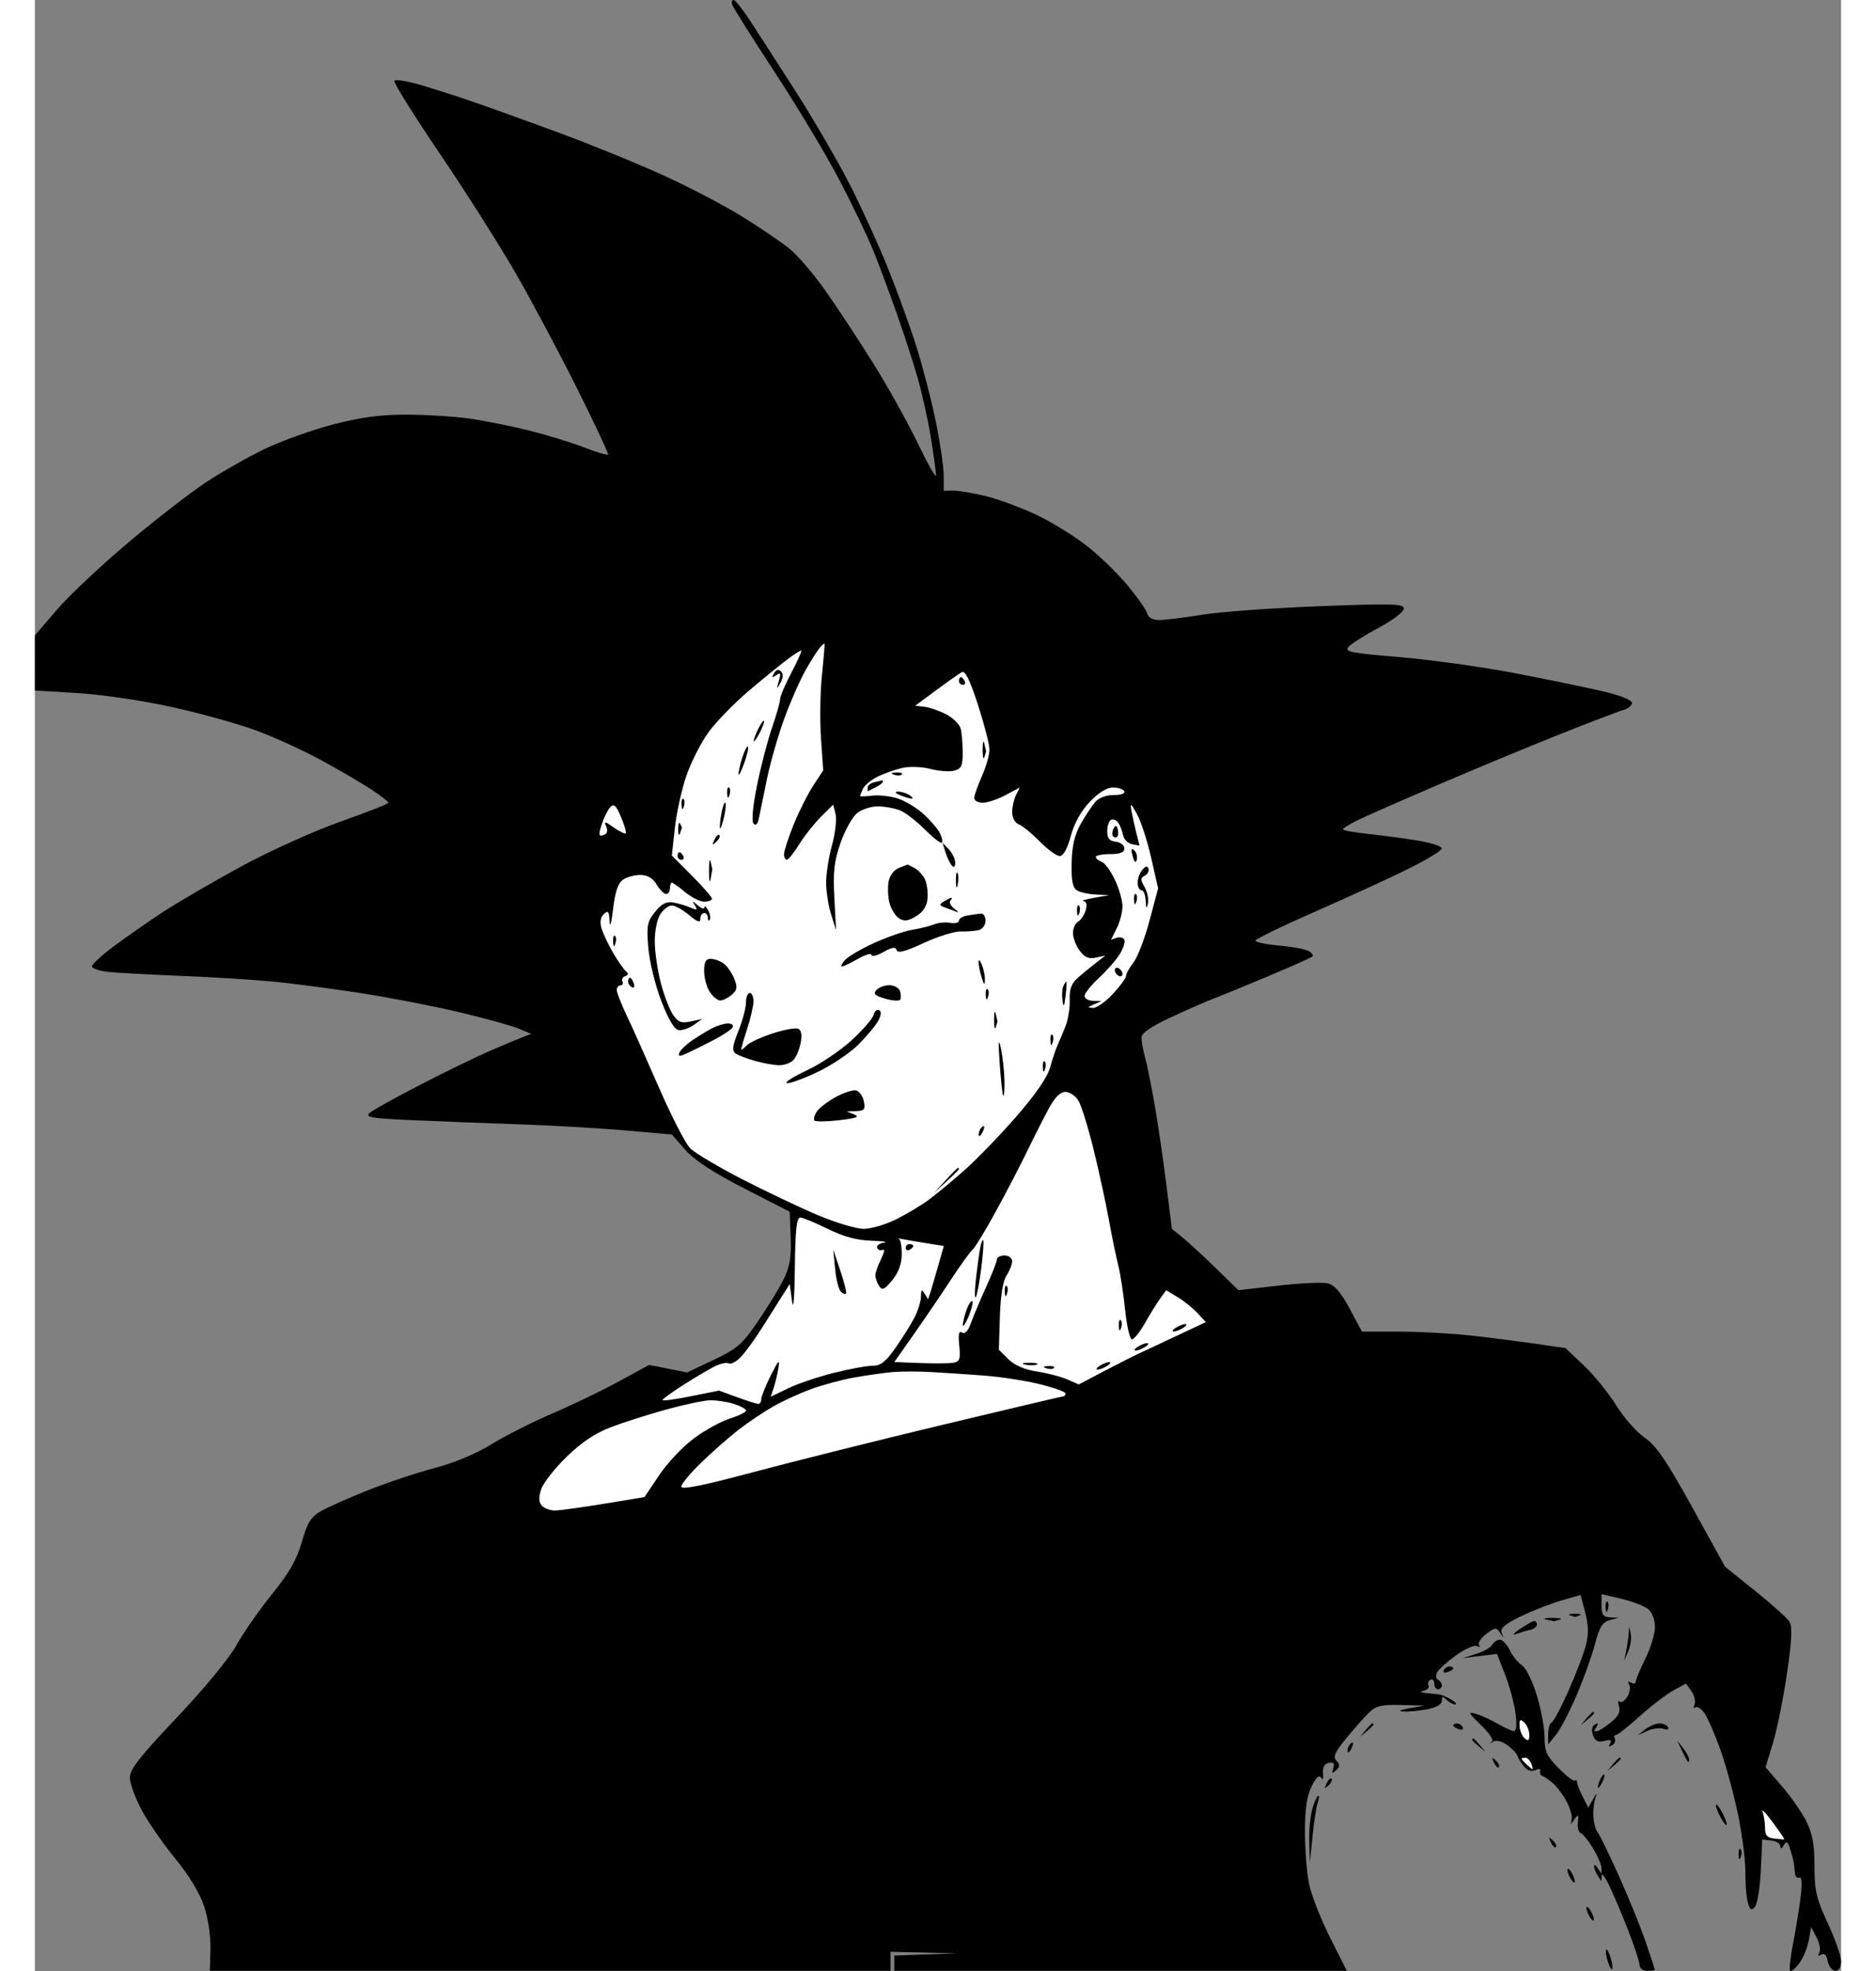 <svg id="svg" xmlns="http://www.w3.org/2000/svg" xmlns:xlink="http://www.w3.org/1999/xlink" version="1.1" width="500" height="525" preserveAspectRatio="xMidYMid meet" buffered-rendering="static" style="background: rgb(255, 255, 255);" viewBox="-0.01 7.02 475.01 518.03"><rect x="-0.01" y="7.02" width="475.01" height="518.03" fill="#808080" stroke="none"/><g><path d="M 183.75 7.018 C 183.338 7.008 183.166 7.562 183.37 8.25 C 183.573 8.938 188.609 16.925 194.56 26 C 200.512 35.075 208.204 47.9 211.654 54.5 C 215.105 61.1 219.099 69.425 220.531 73 C 221.963 76.575 224.649 83.775 226.501 89 C 228.354 94.225 230.851 101.875 232.051 106 C 233.251 110.125 234.854 117.325 235.613 122 C 236.372 126.675 236.988 131.175 236.982 132 C 236.976 132.825 234.805 129 232.158 123.5 C 229.511 118 224.246 108.55 220.46 102.5 C 216.673 96.45 211.042 87.9 207.946 83.5 C 204.85 79.1 200.558 74.087 198.408 72.36 C 196.259 70.632 190.675 66.843 186 63.938 C 181.325 61.033 171.875 56.103 165 52.982 C 158.125 49.861 145.75 44.826 137.5 41.793 C 129.25 38.76 119.125 35.117 115 33.697 C 110.875 32.277 104.696 30.302 101.269 29.307 C 97.842 28.313 94.805 27.837 94.519 28.25 C 94.234 28.663 99.572 37.212 106.383 47.25 C 113.194 57.288 122.261 71.575 126.531 79 C 130.802 86.425 138.054 100.037 142.648 109.25 C 147.242 118.463 150.887 126.218 150.75 126.485 C 150.613 126.751 147.8 125.92 144.5 124.638 C 141.2 123.356 134.675 121.355 130 120.191 C 125.325 119.027 118.35 117.617 114.5 117.057 C 110.65 116.498 103.225 116.023 98 116.002 C 90.919 115.974 85.954 116.625 78.5 118.558 C 73 119.984 64.9 122.878 60.5 124.99 C 56.1 127.101 49.125 131.054 45 133.774 C 40.875 136.493 31.675 143.619 24.555 149.609 C 17.436 155.599 8.998 163.537 5.805 167.25 L 0 174 L -0.005 181.25 L -0.01 188.5 L 11.245 189.178 C 17.517 189.556 28.477 191.177 36 192.839 C 43.425 194.479 53.325 197.226 58 198.943 C 62.675 200.66 70.325 204.135 75 206.665 C 79.675 209.195 85.64 212.668 88.256 214.383 C 90.871 216.097 93.003 217.725 92.994 218 C 92.984 218.275 87.257 220.525 80.268 223 C 73.201 225.502 61.554 230.768 54.03 234.863 C 46.588 238.912 37.35 244.299 33.5 246.834 C 29.65 249.369 23.913 253.369 20.75 255.722 C 17.587 258.075 15 260.45 15 261 C 15 261.55 16.913 262.206 19.25 262.458 C 21.587 262.711 30.25 263.184 38.5 263.511 C 46.75 263.838 57.775 264.53 63 265.048 C 68.225 265.566 78.575 266.934 86 268.086 C 93.425 269.239 105.013 271.492 111.75 273.091 C 118.487 274.691 125.463 276.621 127.25 277.38 L 130.5 278.76 L 128.5 279.519 C 127.4 279.937 123.575 281.534 120 283.067 C 116.425 284.601 108.1 288.637 101.5 292.037 C 94.9 295.436 88.825 298.815 88 299.544 C 86.74 300.659 88.498 300.959 99 301.422 C 105.875 301.725 118.7 302.224 127.5 302.531 C 136.3 302.837 148.9 303.563 155.5 304.143 L 167.5 305.198 L 171 309.193 C 173.399 311.931 178.275 315.125 186.5 319.344 L 198.5 325.5 L 198.75 332.25 C 198.943 337.458 198.52 339.971 196.898 343.25 C 195.741 345.587 192.704 350.564 190.148 354.309 C 186.041 360.325 184.685 361.504 178.5 364.431 L 171.5 367.744 L 166.5 366.753 L 161.5 365.763 L 153.5 370.124 C 149.1 372.522 141.225 376.316 136 378.555 C 130.775 380.794 123.575 384.435 120 386.645 C 116.013 389.111 110.214 391.526 105 392.893 C 100.325 394.119 92.45 396.744 87.5 398.726 C 82.55 400.708 77.037 403.155 75.25 404.165 C 72.587 405.669 71.677 407.128 70.21 412.25 C 68.877 416.906 66.874 420.412 62.356 426 C 59.02 430.125 54.786 436.2 52.946 439.5 C 51.018 442.958 44.373 451.008 37.264 458.5 C 27.519 468.768 24.934 472.078 24.963 474.25 C 24.983 475.762 26.382 479.587 28.071 482.75 C 29.76 485.913 33.732 491.65 36.896 495.5 C 40.471 499.849 43.345 504.583 44.484 508 C 45.546 511.184 46.251 515.922 46.159 519.25 L 46 525 L 135.5 525 L 225 525 L 225 522.5 L 225 520 L 233.75 520.204 L 242.5 520.407 L 234.25 520.704 L 226 521 L 226 523 L 226 525 L 285.5 525 L 345 525 L 340.598 516.25 C 338.178 511.438 335.703 505.137 335.098 502.25 C 334.494 499.363 334 493.175 334 488.5 C 334 482.404 334.495 479.011 335.75 476.503 C 336.932 474.14 337.744 473.41 338.253 474.253 C 338.702 474.996 338.904 474.539 338.753 473.12 C 338.584 471.528 339.08 470.617 340.25 470.37 C 341.533 470.099 341.851 470.467 341.441 471.75 C 340.993 473.151 341.143 473.259 342.191 472.292 C 343.22 471.342 343.24 470.807 342.285 469.792 C 341.319 468.765 341.832 467.572 344.785 463.975 C 346.828 461.486 349.512 458.448 350.75 457.225 C 352.634 455.362 354.017 455.023 359.25 455.142 L 365.5 455.284 L 361.5 456 C 358.871 456.471 358.357 456.761 360 456.847 C 361.375 456.919 364.196 456.645 366.268 456.239 C 368.651 455.772 370.024 454.948 370.002 454 C 369.973 452.789 370.211 452.744 371.233 453.767 C 371.93 454.463 372.95 455.012 373.5 454.986 C 374.05 454.96 373.6 454.402 372.5 453.746 C 371.4 453.089 370.05 452.484 369.5 452.401 C 368.95 452.318 367.375 452.142 366 452.009 C 364.325 451.848 364.078 451.641 365.25 451.384 C 366.212 451.173 366.775 450.55 366.5 450 C 366.225 449.45 366.45 448.775 367 448.5 C 367.55 448.225 368 448.675 368 449.5 C 368 450.325 368.45 451 369 451 C 369.55 451 370 450.55 370 450 C 370 449.45 369.55 448.775 369 448.5 C 368.45 448.225 368.337 447.357 368.75 446.572 C 369.163 445.787 371.413 443.762 373.75 442.072 C 376.087 440.382 378.562 439.297 379.25 439.66 C 379.938 440.024 380.177 439.911 379.782 439.41 C 379.387 438.91 380.22 437.6 381.634 436.5 C 383.868 434.761 384.333 434.696 385.196 436 L 386.189 437.5 L 385.687 436 C 385.336 434.951 386.884 433.69 390.843 431.803 C 393.954 430.319 398.75 428.453 401.5 427.657 L 406.5 426.208 L 407.706 430.854 C 408.583 434.229 408.627 436.594 407.868 439.5 C 407.294 441.7 405.221 447.1 403.261 451.5 C 401.302 455.9 399.316 459.613 398.849 459.75 C 398.382 459.887 397.986 461.238 397.969 462.75 L 397.939 465.5 L 399.997 463 C 401.128 461.625 403.591 456.9 405.469 452.5 C 407.347 448.1 409.526 442.025 410.31 439 C 411.434 434.666 412.241 433.362 414.118 432.85 L 416.5 432.199 L 414.25 432.1 C 412.439 432.019 412 431.415 412 429 L 412 426 L 417.306 427.25 C 420.225 427.938 423.395 429.175 424.351 430 C 425.362 430.873 426.07 432.859 426.045 434.75 C 426.02 436.538 424.875 440.25 423.5 443 C 422.125 445.75 421 448.45 421 449 C 421 449.55 420.442 449.663 419.76 449.25 C 418.938 448.753 418.769 448.921 419.26 449.75 C 419.667 450.438 419.438 451.899 418.75 452.997 C 418.062 454.095 417.158 454.658 416.739 454.247 C 416.321 453.836 416.254 454.4 416.591 455.5 C 417.033 456.942 416.408 458.137 414.352 459.785 C 412.783 461.041 411.163 462.054 410.75 462.035 L 410 462 L 410.75 460.76 C 411.247 459.938 411.079 459.769 410.25 460.26 C 409.461 460.727 409.276 461.765 409.75 463.075 C 410.309 464.622 411.073 465.004 412.75 464.575 C 414.373 464.16 414.791 464.345 414.25 465.24 C 413.753 466.062 413.921 466.231 414.75 465.74 C 415.438 465.333 415.775 464.55 415.5 464 C 415.225 463.45 415.337 463.017 415.75 463.037 C 416.163 463.058 418.975 460.847 422 458.123 C 425.025 455.4 429.009 452.346 430.854 451.336 L 434.208 449.5 L 435.629 451.5 C 436.41 452.6 436.781 454.175 436.453 455 C 436.125 455.825 436.227 456.177 436.679 455.782 C 437.13 455.387 438.205 456.062 439.066 457.282 C 439.928 458.502 441.829 462.875 443.291 467 C 444.753 471.125 446.83 478.775 447.907 484 C 448.983 489.225 449.843 495.975 449.818 499 C 449.792 502.025 450.083 505.625 450.463 507 C 451.017 509.005 451.386 509.241 452.327 508.193 C 452.972 507.474 453.67 503.199 453.878 498.693 L 454.257 490.5 L 456.628 490.75 C 457.933 490.887 459.007 491.562 459.015 492.25 C 459.025 493.068 459.337 492.982 459.917 492 C 460.635 490.787 460.955 490.978 461.593 493 C 462.027 494.375 462.452 495.95 462.538 496.5 C 462.625 497.05 462.764 498.288 462.848 499.25 C 462.931 500.212 463.45 500.775 464 500.5 C 464.64 500.18 464.782 501.89 464.395 505.25 C 464.063 508.137 463.176 513.65 462.425 517.5 C 461.674 521.35 461.302 524.725 461.598 525 C 461.895 525.275 462.979 524.375 464.007 523 C 465.036 521.625 466.155 518.925 466.496 517 L 467.114 513.5 L 468.557 516.25 C 469.351 517.763 469.667 519.562 469.26 520.25 C 468.769 521.079 468.938 521.247 469.76 520.75 C 470.583 520.252 471.168 520.841 471.5 522.5 C 471.775 523.875 472.675 525 473.5 525 C 474.433 525 475 524.056 475 522.5 C 475 521.125 473.425 516.625 471.5 512.5 C 468.478 506.024 468 503.976 468 497.5 C 468 491.854 467.475 488.949 465.876 485.75 C 464.707 483.413 461.813 479.25 459.445 476.5 L 455.139 471.5 L 457.103 465 C 458.184 461.425 459.84 453.21 460.784 446.745 C 462.045 438.108 462.212 434.526 461.416 433.245 C 460.82 432.285 456.77 428.646 452.416 425.159 L 444.5 418.818 L 435.84 403.159 C 429.033 390.851 426.358 386.94 423.34 384.885 C 421.228 383.446 417.859 379.621 415.854 376.385 C 413.849 373.148 410.024 368.437 407.354 365.916 L 402.5 361.333 L 394.5 360.177 C 390.1 359.541 382.45 358.57 377.5 358.019 C 372.55 357.467 364.113 357.013 358.75 357.008 L 349 357 L 345.75 350.958 C 343.458 346.698 341.763 344.739 340 344.315 C 338.625 343.985 332.775 344.254 327 344.913 L 316.5 346.112 L 310.5 340.274 C 307.2 337.063 303.262 333.438 301.75 332.218 L 299 330 L 297.531 318.25 C 296.723 311.788 295.356 302.45 294.495 297.5 C 293.634 292.55 292.497 286.925 291.97 285 C 291.443 283.075 291.009 280.712 291.006 279.75 C 291.002 278.542 293.402 276.881 298.75 274.389 C 303.012 272.402 308.075 270.185 310 269.462 C 311.925 268.738 318.45 266.065 324.5 263.521 C 330.55 260.977 335.725 258.669 336 258.392 C 336.275 258.115 335.825 257.484 335 256.99 C 334.175 256.496 330.688 255.846 327.25 255.546 C 323.812 255.246 320.994 254.662 320.986 254.25 C 320.978 253.838 328.066 250.39 336.736 246.589 C 345.406 242.788 356.438 237.726 361.25 235.339 C 366.062 232.953 370 230.55 370 230 C 370 229.45 367.188 228.533 363.75 227.963 C 360.312 227.392 354.459 226.605 350.741 226.213 C 347.024 225.821 343.977 225.275 343.97 225 C 343.963 224.725 345.655 223.666 347.729 222.646 C 349.803 221.626 359.375 217.414 369 213.285 C 378.625 209.156 393.025 203.183 401 200.01 C 408.975 196.837 416.512 193.962 417.75 193.621 C 418.988 193.279 420 192.438 420 191.75 C 420.001 191.013 416.821 189.758 412.25 188.692 C 407.988 187.697 397.525 185.546 389 183.912 C 380.475 182.278 366.892 180.392 358.815 179.721 C 345.87 178.645 344.291 178.322 345.487 177 C 346.232 176.175 349.799 173.925 353.413 172 C 357.027 170.075 359.989 167.825 359.996 167 C 360.007 165.686 357.249 165.606 337.754 166.351 C 325.514 166.819 311.675 167.824 307 168.584 C 302.325 169.343 297.262 169.973 295.75 169.983 C 293.973 169.994 292.828 169.381 292.513 168.25 C 292.245 167.287 289.883 163.923 287.263 160.774 C 284.643 157.625 279.8 152.95 276.5 150.385 C 273.2 147.821 267.35 144.224 263.5 142.393 C 259.65 140.561 253.8 138.372 250.5 137.527 C 247.2 136.681 243.262 135.992 241.75 135.995 L 239 136 L 239 132 C 239 129.8 238.056 123.388 236.902 117.75 C 235.748 112.112 233.443 103.225 231.781 98 C 230.119 92.775 226.767 83.55 224.333 77.5 C 221.898 71.45 217.379 61.55 214.29 55.5 C 211.201 49.45 204.788 38.425 200.037 31 C 195.287 23.575 189.848 15.146 187.95 12.268 C 186.053 9.39 184.162 7.028 183.75 7.018 Z " class="odd" fill="#000000"></path><path d="M 207.65 176.227 C 207.733 176.377 207.426 180.1 206.968 184.5 C 206.511 188.9 206.399 196.325 206.72 201 L 207.303 209.5 L 204.684 213.5 C 203.243 215.7 200.925 220.312 199.532 223.75 C 198.139 227.188 197 230.675 197 231.5 C 197 232.325 197.338 232.988 197.75 232.973 C 198.162 232.958 199.625 231.133 201 228.916 C 202.375 226.699 204.947 223.449 206.715 221.693 L 209.93 218.5 L 210.559 221 C 210.905 222.375 210.471 226.088 209.594 229.25 C 208.717 232.412 208.035 236.912 208.077 239.25 C 208.119 241.588 208.725 245.3 209.423 247.5 L 210.691 251.5 L 210.234 243 C 209.863 236.101 210.173 233.37 211.881 228.5 C 213.039 225.2 215.002 221.693 216.243 220.708 C 217.484 219.722 219.963 218.934 221.75 218.958 C 223.537 218.981 226.125 219.45 227.5 220 C 228.875 220.55 231.8 222.8 234 225 C 236.2 227.2 238.225 228.775 238.5 228.5 C 238.775 228.225 238.55 227.1 238 226 C 237.45 224.9 235.537 222.663 233.75 221.028 C 231.963 219.394 228.925 217.54 227 216.91 C 225.075 216.279 222.04 215.929 220.256 216.132 C 218.471 216.334 217.009 216.387 217.006 216.25 C 217.003 216.113 217.338 215.261 217.75 214.359 C 218.162 213.456 219.85 212.035 221.5 211.2 C 223.15 210.366 226.075 209.322 228 208.88 C 230.027 208.415 233.183 208.514 235.5 209.115 C 237.7 209.685 240.512 209.892 241.75 209.576 C 243.643 209.091 243.998 208.326 243.986 204.75 C 243.979 202.412 243.739 199.6 243.453 198.5 C 243.167 197.4 241.486 195.734 239.717 194.797 C 237.948 193.861 235.375 192.961 234 192.797 L 231.5 192.5 L 237 188.435 C 240.025 186.199 243.062 184.062 243.75 183.685 C 244.632 183.201 245.882 185.72 248 192.25 C 249.649 197.338 251.012 202.625 251.028 204 C 251.044 205.375 250.154 208.525 249.051 211 C 247.947 213.475 247.034 216.062 247.022 216.75 C 247.01 217.438 248.012 218.002 249.25 218.003 C 250.488 218.005 253.188 217.105 255.25 216.003 L 259 214 L 258 216 C 257.45 217.1 257 219.125 257 220.5 C 257 221.955 257.731 223.284 258.75 223.679 C 259.712 224.053 262.188 226.078 264.25 228.179 C 266.312 230.281 268.675 232 269.5 232 C 270.463 232 271.508 230.12 272.418 226.75 C 273.328 223.383 275.121 220.155 277.418 217.75 C 279.69 215.372 281.915 214 283.5 214 C 284.875 214 286.225 214.45 286.5 215 C 286.783 215.567 285.593 215.986 283.75 215.967 C 281.855 215.948 279.842 216.678 278.922 217.717 C 278.054 218.698 276.318 221.3 275.064 223.5 C 273.429 226.37 272.744 229.275 272.642 233.782 C 272.538 238.393 272.899 240.317 274 241.017 C 274.825 241.541 277.075 242.04 279 242.127 L 282.5 242.284 L 278.5 243 C 276.3 243.394 275.062 243.78 275.75 243.858 C 276.561 243.95 276.769 244.789 276.341 246.25 C 275.978 247.488 275.078 248.838 274.341 249.25 C 273.603 249.662 272.997 251.012 272.992 252.25 C 272.988 253.488 273.776 255.567 274.742 256.871 C 276.045 258.629 277.147 259.105 279 258.711 L 281.5 258.18 L 279 260.11 C 277.625 261.172 275.488 262.931 274.25 264.02 C 272.601 265.471 272.036 267.002 272.136 269.75 C 272.211 271.812 271.752 274.85 271.116 276.5 C 270.479 278.15 269.539 280.4 269.026 281.5 C 268.512 282.6 267.602 285.3 267.002 287.5 C 266.288 290.121 263.209 294.602 258.069 300.5 C 253.755 305.45 247.587 311.823 244.363 314.662 C 241.138 317.502 236.925 320.986 235 322.405 C 233.075 323.824 229.25 326.109 226.5 327.483 C 223.75 328.856 219.925 329.988 218 329.996 C 216.075 330.005 210.675 328.402 206 326.435 C 201.325 324.468 192.325 320.2 186 316.951 C 179.675 313.702 173.5 310.021 172.277 308.772 C 171.055 307.522 167.407 300.425 164.171 293 C 160.934 285.575 157.106 277.025 155.664 274 C 154.221 270.975 153.032 267.938 153.021 267.25 C 153.009 266.562 153.45 266 154 266 C 154.55 266 154.775 265.55 154.5 265 C 154.225 264.45 154.562 263.809 155.25 263.576 C 156.095 263.29 156.161 262.884 155.455 262.326 C 154.881 261.872 153.36 259.7 152.076 257.5 C 150.792 255.3 149.41 252.375 149.005 251 C 148.519 249.35 148.733 248.075 149.634 247.25 C 150.763 246.217 151.024 246.563 151.137 249.25 C 151.212 251.037 151.617 249.575 152.036 246 C 152.576 241.4 153.34 239.13 154.65 238.233 C 155.667 237.536 157.738 236.974 159.25 236.983 C 161.105 236.994 162.488 237.813 163.5 239.5 C 164.325 240.875 165.45 242 166 242 C 166.55 242 167 241.325 167 240.5 C 167 239.675 167.225 239 167.5 239 C 167.775 239 169.35 240.125 171 241.5 C 172.65 242.875 174.9 244 176 244 C 177.1 244 178.021 243.662 178.046 243.25 C 178.071 242.838 175.709 240.11 172.796 237.188 L 167.5 231.876 L 168.286 224.688 C 168.718 220.735 170.071 214.575 171.292 211 C 172.513 207.425 175.137 202.25 177.123 199.5 C 179.109 196.75 183.932 191.8 187.841 188.5 C 191.75 185.2 196.31 181.488 197.974 180.25 C 199.638 179.012 201.225 178 201.5 178 C 201.775 178 200.639 180.588 198.974 183.75 C 197.31 186.912 195.96 190.062 195.974 190.75 C 195.989 191.438 195.034 194.812 193.854 198.25 C 192.673 201.688 190.889 208.55 189.889 213.5 C 188.76 219.083 188.422 222.88 188.999 223.5 C 189.595 224.141 190.1 223.604 190.408 222 C 190.672 220.625 191.643 215.9 192.565 211.5 C 193.487 207.1 195.575 199.9 197.205 195.5 C 198.835 191.1 201.333 185.475 202.756 183 C 204.18 180.525 205.829 177.927 206.422 177.227 C 207.015 176.527 207.568 176.077 207.65 176.227 Z " class="even" fill="#ffffff"></path><path d="M 196.2 183.5 C 195.543 182.835 194.925 182.999 194.356 183.99 C 193.692 185.146 193.821 185.258 194.935 184.49 C 196.108 183.68 196.236 183.955 195.637 186 C 194.98 188.243 195.022 188.295 196.047 186.5 C 196.8 185.181 196.853 184.159 196.2 183.5 Z " class="odd" fill="#000000"></path><path d="M 243.5 185 C 243.225 185 243 185.45 243 186 C 243 186.55 243.45 187 244 187 C 244.55 187 244.775 186.55 244.5 186 C 244.225 185.45 243.775 185 243.5 185 Z " class="odd" fill="#000000"></path><path d="M 191.75 196.512 C 191.613 196.243 190.938 197.143 190.25 198.512 C 189.562 199.88 189.018 201.338 189.04 201.75 C 189.062 202.162 189.737 201.262 190.54 199.75 C 191.343 198.238 191.887 196.78 191.75 196.512 Z " class="odd" fill="#000000"></path><path d="M 249.689 202.5 C 249.438 201.4 249.232 202.075 249.232 204 C 249.232 205.925 249.438 206.825 249.689 206 L 250.147 204.5 L 249.689 202.5 Z " class="odd" fill="#000000"></path><path d="M 187.492 203.25 C 187.221 203.113 186.543 204.463 185.983 206.25 C 185.424 208.037 185.006 209.95 185.054 210.5 C 185.102 211.05 185.781 209.7 186.562 207.5 C 187.344 205.3 187.763 203.387 187.492 203.25 Z " class="odd" fill="#000000"></path><path d="M 226.5 210.051 C 225.107 210.126 224.955 210.309 226 210.656 C 226.825 210.93 227.725 210.882 228 210.55 C 228.275 210.217 227.6 209.992 226.5 210.051 Z " class="odd" fill="#000000"></path><path d="M 222.75 212.116 C 222.613 212.18 221.713 212.405 220.75 212.616 C 219.787 212.827 219 213.45 219 214 L 219 215 L 221 214 C 222.1 213.45 223 212.775 223 212.5 C 223 212.225 222.887 212.052 222.75 212.116 Z " class="odd" fill="#000000"></path><path d="M 182.55 214 C 182.217 213.725 181.992 214.4 182.051 215.5 C 182.126 216.893 182.309 217.045 182.656 216 C 182.93 215.175 182.882 214.275 182.55 214 Z " class="odd" fill="#000000"></path><path d="M 227 215.086 C 226.011 215.122 226.181 215.433 227.5 216 C 228.6 216.473 229.95 216.884 230.5 216.914 C 231.05 216.945 230.825 216.533 230 216 C 229.175 215.467 227.825 215.055 227 215.086 Z " class="odd" fill="#000000"></path><path d="M 170.55 217 C 170.217 216.725 169.992 217.4 170.051 218.5 C 170.126 219.893 170.309 220.045 170.656 219 C 170.93 218.175 170.882 217.275 170.55 217 Z " class="odd" fill="#000000"></path><path d="M 154.108 221.693 C 154.992 223.787 155.566 225.725 155.383 226 C 155.2 226.275 153.802 225.615 152.275 224.534 C 149.856 222.82 149.596 222.788 150.25 224.284 C 150.747 225.421 150.494 226.169 149.5 226.5 C 148.238 226.921 148.164 226.485 149.034 223.75 C 149.603 221.963 150.616 219.912 151.284 219.193 C 152.264 218.14 152.812 218.626 154.108 221.693 Z " class="even" fill="#ffffff"></path><path d="M 181.547 218 C 181.312 217.725 180.84 219.075 180.5 221 C 180.16 222.925 180.02 224.598 180.19 224.717 C 180.361 224.837 180.832 223.487 181.238 221.717 C 181.644 219.948 181.783 218.275 181.547 218 Z " class="odd" fill="#000000"></path><path d="M 289.829 221 C 290.884 222.925 292.565 228.1 293.564 232.5 L 295.38 240.5 L 293.118 249 C 291.875 253.675 289.974 258.625 288.894 260 C 287.814 261.375 286.942 262.95 286.957 263.5 C 286.971 264.05 285.412 266.188 283.491 268.25 C 281.571 270.312 279.212 271.968 278.25 271.93 C 276.754 271.87 276.79 271.735 278.5 271 L 280.5 270.141 L 278.25 270.07 C 277.012 270.032 276.021 269.438 276.046 268.75 C 276.071 268.062 277.791 265.925 279.868 264 C 281.944 262.075 284.399 259.262 285.322 257.75 C 286.245 256.238 286.775 254.55 286.5 254 C 286.225 253.45 285.325 253.225 284.5 253.5 L 283 254 L 284.5 251 C 285.325 249.35 286.006 246.762 286.013 245.25 C 286.021 243.738 285.121 240.588 284.013 238.25 C 282.906 235.912 281.325 233.775 280.5 233.5 C 279.675 233.225 279 232.662 278.999 232.25 C 278.999 231.838 280.686 231.5 282.749 231.5 C 285.417 231.5 286.5 231.067 286.5 230 C 286.5 229.175 285.488 228.387 284.25 228.25 C 282.583 228.065 282 227.352 282 225.5 C 282 224.125 282.45 222.775 283 222.5 C 283.55 222.225 284.402 222.562 284.892 223.25 C 285.383 223.938 285.953 225.4 286.158 226.5 C 286.363 227.6 287.424 228.676 288.516 228.891 L 290.5 229.282 L 289.644 225.891 C 289.173 224.026 288.591 221.375 288.349 220 C 287.986 217.934 288.243 218.108 289.829 221 Z " class="even" fill="#ffffff"></path><path d="M 169.662 223.5 C 169.385 222.95 169.158 223.625 169.158 225 C 169.158 226.375 169.385 226.825 169.662 226 L 170.167 224.5 L 169.662 223.5 Z " class="odd" fill="#000000"></path><path d="M 284.765 225 C 284.472 223.874 284.204 223.812 283.688 224.75 C 283.309 225.438 283.225 226.338 283.5 226.75 C 283.775 227.162 284.26 227.275 284.577 227 C 284.895 226.725 284.979 225.825 284.765 225 Z " class="odd" fill="#000000"></path><path d="M 180 226.507 C 179.725 226.217 179.136 226.772 178.691 227.74 C 178.036 229.164 178.131 229.265 179.191 228.267 C 179.911 227.588 180.275 226.796 180 226.507 Z " class="odd" fill="#000000"></path><path d="M 240.342 230.25 L 238.684 228.5 L 239.454 231 C 239.878 232.375 240.632 233.95 241.129 234.5 C 241.704 235.136 242.027 234.863 242.017 233.75 C 242.007 232.787 241.254 231.213 240.342 230.25 Z " class="odd" fill="#000000"></path><path d="M 289.09 230.5 C 288.318 229.79 288.197 230.226 288.675 232 C 289.115 233.633 289.493 233.98 289.764 233 C 289.992 232.175 289.689 231.05 289.09 230.5 Z " class="odd" fill="#000000"></path><path d="M 169.5 231 C 169.225 231 169 231.45 169 232 C 169 232.55 169.45 233 170 233 C 170.55 233 170.775 232.55 170.5 232 C 170.225 231.45 169.775 231 169.5 231 Z " class="odd" fill="#000000"></path><path d="M 177.706 233.5 C 177.467 232.4 177.272 233.525 177.272 236 C 177.272 238.475 177.467 239.375 177.706 238 L 178.139 235.5 L 177.706 233.5 Z " class="odd" fill="#000000"></path><path d="M 231.25 235.118 L 229.5 234.236 L 227.25 235.118 C 225.917 235.641 224.795 237.121 224.497 238.75 C 224.221 240.262 224.333 242.795 224.747 244.377 C 225.161 245.96 226.283 247.76 227.239 248.377 C 228.585 249.246 229.605 249.12 231.739 247.822 C 233.648 246.661 234.577 245.195 234.75 243.072 C 234.887 241.382 234.55 239.1 234 238 C 233.45 236.9 232.213 235.603 231.25 235.118 Z " class="odd" fill="#000000"></path><path d="M 292.855 235.349 C 292.608 234.548 292.119 234.625 291.25 235.599 C 290.562 236.369 290 237.9 290 239 C 290 240.1 290.45 241 291 241 C 291.55 241 292.052 242.238 292.116 243.75 C 292.203 245.805 292.35 245.994 292.699 244.5 C 292.956 243.4 292.566 241.459 291.833 240.186 C 290.719 238.253 290.722 237.76 291.855 237.186 C 292.6 236.809 293.05 235.982 292.855 235.349 Z " class="odd" fill="#000000"></path><path d="M 242.642 236.5 C 242.376 235.95 242.175 236.85 242.195 238.5 C 242.218 240.402 242.396 240.768 242.679 239.5 C 242.925 238.4 242.908 237.05 242.642 236.5 Z " class="odd" fill="#000000"></path><path d="M 289.55 242 C 289.217 241.725 288.992 242.4 289.051 243.5 C 289.126 244.893 289.309 245.045 289.656 244 C 289.93 243.175 289.882 242.275 289.55 242 Z " class="odd" fill="#000000"></path><path d="M 241 242.988 C 240.725 243.011 239.825 243.45 239 243.963 C 237.731 244.753 237.808 245.005 239.5 245.602 C 240.6 245.991 241.95 246.497 242.5 246.728 C 243.05 246.959 242.718 246.552 241.763 245.824 C 240.807 245.096 240.357 244.15 240.763 243.722 C 241.168 243.294 241.275 242.964 241 242.988 Z " class="odd" fill="#000000"></path><path d="M 168 244.24 C 166.123 243.882 164.911 244.478 163.139 246.631 C 161.038 249.183 160.835 250.218 161.297 256 C 161.583 259.575 163.108 265.875 164.686 270 C 166.577 274.943 168.142 277.585 169.277 277.75 C 170.225 277.887 172.012 277.286 173.25 276.413 L 175.5 274.826 L 172.5 275.481 C 170.07 276.012 169.189 275.696 167.863 273.818 C 166.963 272.543 165.508 268.8 164.631 265.5 C 163.754 262.2 163.025 257.25 163.01 254.5 C 162.996 251.665 163.637 248.526 164.492 247.25 C 165.322 246.012 166.675 245 167.5 245 C 168.325 245 170.35 246.125 172 247.5 C 174.222 249.352 175 249.611 175 248.5 C 175 247.675 175.45 247 176 247 C 176.55 247 176.987 247.562 176.972 248.25 C 176.957 248.938 177.182 249.162 177.472 248.75 C 177.762 248.338 177.564 247.213 177.03 246.25 C 176.497 245.287 176.067 244.95 176.075 245.5 C 176.083 246.05 175.308 245.825 174.353 245 C 172.856 243.707 172.746 243.704 173.558 244.978 C 174.324 246.181 174.127 246.295 172.5 245.587 C 171.4 245.109 169.375 244.502 168 244.24 Z " class="odd" fill="#000000"></path><path d="M 274.55 245 C 274.217 244.725 273.992 245.4 274.051 246.5 C 274.126 247.893 274.309 248.045 274.656 247 C 274.93 246.175 274.882 245.275 274.55 245 Z " class="odd" fill="#000000"></path><path d="M 248.75 247.136 C 248.062 247.211 246.488 247.436 245.25 247.636 C 244.012 247.836 243 248.45 243 249 C 243 249.55 241.988 249.808 240.75 249.572 C 239.512 249.337 237.6 249.513 236.5 249.962 C 235.4 250.412 232.812 251.054 230.75 251.39 C 228.688 251.725 224.188 253.274 220.75 254.831 C 217.312 256.389 213.825 258.434 213 259.376 C 212.175 260.318 211.838 261.069 212.25 261.045 C 212.662 261.02 214.575 260.1 216.5 259 C 218.425 257.9 220 257.45 220 258 C 220 258.55 221.406 258.212 223.124 257.25 C 225.463 255.939 226.342 255.814 226.624 256.75 C 226.89 257.636 228.967 257.087 233.75 254.865 C 237.463 253.14 241.85 251.774 243.5 251.828 C 245.15 251.882 247.287 251.718 248.25 251.463 C 249.213 251.208 250 250.1 250 249 C 250 247.9 249.438 247.061 248.75 247.136 Z " class="odd" fill="#000000"></path><path d="M 152.55 253 C 152.217 252.725 151.992 253.4 152.051 254.5 C 152.126 255.893 152.309 256.045 152.656 255 C 152.93 254.175 152.882 253.275 152.55 253 Z " class="odd" fill="#000000"></path><path d="M 177.75 259.032 C 176.437 259.008 175.998 259.812 175.992 262.25 C 175.988 264.038 176.663 266.512 177.492 267.75 C 178.322 268.988 179.562 269.989 180.25 269.975 C 180.938 269.961 182.287 269.286 183.25 268.475 C 184.697 267.255 184.811 266.524 183.907 264.25 C 183.305 262.738 182.068 260.952 181.157 260.282 C 180.246 259.612 178.713 259.049 177.75 259.032 Z " class="odd" fill="#000000"></path><path d="M 249 260.5 C 248.473 259.275 248.152 259.081 248.17 260 C 248.186 260.825 248.56 262.625 249 264 C 249.644 266.01 249.806 266.108 249.83 264.5 C 249.846 263.4 249.473 261.6 249 260.5 Z " class="odd" fill="#000000"></path><path d="M 285 261.5 C 284.45 261.225 284 261.45 284 262 C 284 262.55 284.45 263.225 285 263.5 C 285.55 263.775 286 263.55 286 263 C 286 262.45 285.55 261.775 285 261.5 Z " class="odd" fill="#000000"></path><path d="M 156.5 264 C 156.225 264 156 264.45 156 265 C 156 265.55 156.45 266.225 157 266.5 C 157.55 266.775 157.775 266.325 157.5 265.5 C 157.225 264.675 156.775 264 156.5 264 Z " class="odd" fill="#000000"></path><path d="M 271.25 265.006 C 271.113 265.003 270.748 265.562 270.441 266.25 C 270.133 266.938 270.04 268.625 270.234 270 C 270.508 271.943 270.689 271.666 271.043 268.756 C 271.295 266.696 271.387 265.009 271.25 265.006 Z " class="odd" fill="#000000"></path><path d="M 224.75 265.955 C 223.512 265.931 221.97 266.493 221.322 267.205 C 220.386 268.234 220.859 268.706 223.621 269.5 C 225.534 270.05 227.302 270.163 227.55 269.75 C 227.797 269.337 227.775 268.325 227.5 267.5 C 227.225 266.675 225.988 265.98 224.75 265.955 Z " class="odd" fill="#000000"></path><path d="M 250.55 267 C 250.217 266.725 249.992 267.4 250.051 268.5 C 250.126 269.893 250.309 270.045 250.656 269 C 250.93 268.175 250.882 267.275 250.55 267 Z " class="odd" fill="#000000"></path><path d="M 188 268 C 187.45 268 187 269.125 187 270.5 C 187 271.875 186.1 275.25 185 278 C 183.435 281.912 183.272 283.195 184.25 283.896 C 184.938 284.389 187.3 285.286 189.5 285.89 C 191.7 286.495 194.512 286.991 195.75 286.994 C 196.988 286.997 198.608 286.438 199.35 285.75 C 200.093 285.062 200.993 283.038 201.35 281.25 C 201.784 279.08 201.584 277.804 200.75 277.412 C 200.062 277.088 197.025 277.637 194 278.631 C 190.975 279.626 187.938 281.016 187.25 281.72 C 186.562 282.424 185.887 282.988 185.75 282.973 C 185.613 282.959 186.273 280.596 187.217 277.723 C 188.162 274.851 188.949 271.488 188.967 270.25 C 188.985 269.012 188.55 268 188 268 Z " class="odd" fill="#000000"></path><path d="M 222 272.5 C 221.45 272.225 220.805 272.788 220.566 273.75 C 220.327 274.712 217.739 277.706 214.816 280.403 C 211.892 283.099 206.575 286.671 203 288.341 C 199.425 290.01 197.062 291.516 197.75 291.688 C 198.438 291.86 202.037 290.564 205.75 288.809 C 209.463 287.054 214.327 283.792 216.56 281.559 C 218.792 279.327 221.155 276.488 221.81 275.25 C 222.577 273.8 222.644 272.822 222 272.5 Z " class="odd" fill="#000000"></path><path d="M 252.689 273.5 C 252.438 272.4 252.232 273.075 252.232 275 C 252.232 276.925 252.438 277.825 252.689 277 L 253.147 275.5 L 252.689 273.5 Z " class="odd" fill="#000000"></path><path d="M 182.25 276.006 C 181.287 276.01 179.375 276.6 178 277.318 C 176.625 278.036 174.242 279.496 172.705 280.562 C 171.168 281.628 169.706 283.062 169.455 283.75 C 169.095 284.74 169.573 284.734 171.75 283.724 C 173.262 283.022 176.412 281.447 178.75 280.224 C 181.088 279.001 183.225 277.55 183.5 277 C 183.775 276.45 183.213 276.003 182.25 276.006 Z " class="odd" fill="#000000"></path><path d="M 254.025 282.5 C 253.408 279.627 253.322 280.755 253.718 286.5 C 254.021 290.9 254.446 294.725 254.662 295 C 254.879 295.275 255.017 293.475 254.97 291 C 254.923 288.525 254.498 284.7 254.025 282.5 Z " class="odd" fill="#000000"></path><path d="M 267.55 279 C 267.217 278.725 266.992 279.4 267.051 280.5 C 267.126 281.893 267.309 282.045 267.656 281 C 267.93 280.175 267.882 279.275 267.55 279 Z " class="odd" fill="#000000"></path><path d="M 265.55 286 C 265.217 285.725 264.992 286.4 265.051 287.5 C 265.126 288.893 265.309 289.045 265.656 288 C 265.93 287.175 265.882 286.275 265.55 286 Z " class="odd" fill="#000000"></path><path d="M 216 293.629 C 215.175 293.398 212.743 294.175 210.596 295.355 C 208.449 296.535 206.199 298.265 205.596 299.2 C 204.993 300.135 204.725 301.178 205 301.519 C 205.275 301.859 208.2 301.826 211.5 301.444 C 215.962 300.928 216.987 300.544 215.5 299.945 L 213.5 299.141 L 216 299.05 C 218.108 298.974 218.422 298.576 218 296.504 C 217.725 295.153 216.825 293.859 216 293.629 Z " class="odd" fill="#000000"></path><path d="M 271 294 C 272.1 294 273.629 295.012 274.398 296.25 C 275.167 297.488 276.958 303.225 278.38 309 C 279.801 314.775 281.615 323.1 282.41 327.5 C 283.205 331.9 284.317 337.3 284.88 339.5 C 285.443 341.7 286.263 346.992 286.702 351.26 C 287.141 355.529 287.95 359.026 288.5 359.033 C 289.05 359.04 290.588 357.123 291.918 354.773 C 293.249 352.423 295.049 349.518 295.918 348.319 L 297.5 346.137 L 300.5 347.936 C 302.15 348.925 304.496 350.806 305.713 352.117 L 307.925 354.5 L 300.713 357.899 C 296.746 359.769 292.15 361.921 290.5 362.682 C 288.85 363.443 284.575 365.601 281 367.479 L 274.5 370.892 L 271.5 369.571 C 269.85 368.845 266.25 367.907 263.5 367.487 C 260.251 366.991 257.625 365.856 256 364.246 L 253.5 361.769 L 253.769 353.135 C 253.941 347.591 254.568 343.695 255.519 342.25 C 256.333 341.012 257 339.325 257 338.5 C 257 337.667 256.111 337 255 337 C 253.9 337 253 337.45 253 338 C 253 338.55 251.723 341.812 250.162 345.25 C 248.602 348.688 246.802 352.962 246.162 354.75 C 245.414 356.841 244.584 357.733 243.832 357.25 C 242.987 356.707 242.779 357.656 243.082 360.679 C 243.439 364.253 243.21 364.907 241.5 365.192 C 240.4 365.375 236.463 365.407 232.75 365.263 L 226 365 L 231.104 357.75 C 233.912 353.762 238.273 347.35 240.795 343.5 C 243.317 339.65 245.91 336.05 246.556 335.5 C 247.202 334.95 249.949 330.45 252.66 325.5 C 255.371 320.55 259.118 313.35 260.988 309.5 C 262.857 305.65 265.425 300.587 266.693 298.25 C 268.221 295.436 269.676 294 271 294 Z " class="even" fill="#ffffff"></path><path d="M 249.5 303 C 249.225 303 248.775 303.45 248.5 304 C 248.225 304.55 248.113 305.229 248.25 305.51 C 248.387 305.79 248.838 305.34 249.25 304.51 C 249.662 303.679 249.775 303 249.5 303 Z " class="odd" fill="#000000"></path><path d="M 242.75 313.979 C 242.613 313.967 241.15 315.43 239.5 317.229 L 236.5 320.5 L 239.771 317.5 C 241.57 315.85 243.033 314.387 243.021 314.25 C 243.01 314.113 242.887 313.99 242.75 313.979 Z " class="odd" fill="#000000"></path><path d="M 201.25 327.022 C 201.938 327.035 205.2 328.375 208.5 330 C 212.68 332.059 216.168 333.003 220 333.114 C 223.025 333.201 224.488 333.436 223.25 333.636 C 222.012 333.836 221.225 334.45 221.5 335 C 221.775 335.55 222.45 335.775 223 335.5 C 223.55 335.225 223.325 336.35 222.5 338 C 221.675 339.65 221.007 341.562 221.015 342.25 C 221.024 342.938 221.468 344.175 222.002 345 C 222.813 346.254 223.38 346.007 225.45 343.5 C 227.088 341.517 227.94 339.228 227.964 336.75 C 227.984 334.688 227.662 332.849 227.25 332.664 C 226.838 332.479 226.95 332.436 227.5 332.568 C 228.05 332.7 230.869 333.189 233.766 333.654 C 236.662 334.119 239.028 334.5 239.025 334.5 C 239.022 334.5 238.316 336.975 237.457 340 C 236.598 343.025 235.67 346.175 235.396 347 L 234.896 348.5 L 233.963 347 C 233.217 345.8 233.028 345.95 233.015 347.75 C 233.007 348.988 232.25 351.462 231.333 353.25 C 230.416 355.038 228.166 358.637 226.333 361.25 C 223.725 364.967 222.402 365.998 220.25 365.989 C 218.738 365.983 214.125 366.827 210 367.866 C 205.875 368.904 200.475 370.739 198 371.942 L 193.5 374.13 L 194.274 371.815 C 194.7 370.542 195.268 368.15 195.538 366.5 C 195.931 364.087 195.538 364.479 193.526 368.5 C 192.151 371.25 191.02 374.062 191.013 374.75 C 191.006 375.438 190.662 376.002 190.25 376.005 C 189.838 376.008 187.338 375.22 184.696 374.255 L 179.892 372.5 L 172.467 374 C 168.383 374.825 165.036 375.275 165.03 375 C 165.023 374.725 167.601 372.863 170.759 370.863 C 173.916 368.863 177.625 366.687 179 366.028 C 180.375 365.368 181.95 365.068 182.5 365.36 C 183.05 365.652 184.456 364.903 185.624 363.695 C 186.792 362.488 189.311 359.025 191.222 356 C 193.132 352.975 195.552 349.15 196.598 347.5 L 198.5 344.5 L 199.1 349 C 199.459 351.695 199.76 348.185 199.85 340.25 C 199.962 330.383 200.319 327.006 201.25 327.022 Z " class="even" fill="#ffffff"></path><path d="M 249.398 333 C 249.206 332.725 248.84 333.625 248.585 335 C 248.33 336.375 247.836 339.975 247.488 343 C 247.139 346.025 247.102 348.275 247.405 348 C 247.708 347.725 248.358 344.35 248.851 340.5 C 249.344 336.65 249.59 333.275 249.398 333 Z " class="odd" fill="#000000"></path><path d="M 230 334 C 229.45 334 229 334.45 229 335 C 229 335.55 229.45 335.775 230 335.5 C 230.55 335.225 231 334.775 231 334.5 C 231 334.225 230.55 334 230 334 Z " class="odd" fill="#000000"></path><path d="M 211.811 341 L 209.959 335.5 L 210.433 340.5 C 210.694 343.25 211.371 345.95 211.937 346.5 C 212.503 347.05 213.123 347.275 213.315 347 C 213.507 346.725 212.83 344.025 211.811 341 Z " class="odd" fill="#000000"></path><path d="M 255.55 345 C 255.217 344.725 254.992 345.4 255.051 346.5 C 255.126 347.893 255.309 348.045 255.656 347 C 255.93 346.175 255.882 345.275 255.55 345 Z " class="odd" fill="#000000"></path><path d="M 246.519 349 C 246.25 348.725 245.572 349.738 245.014 351.25 C 244.456 352.762 244.018 354.562 244.039 355.25 C 244.061 355.938 244.738 354.925 245.544 353 C 246.35 351.075 246.789 349.275 246.519 349 Z " class="odd" fill="#000000"></path><path d="M 285.55 354 C 285.217 353.725 284.992 354.4 285.051 355.5 C 285.126 356.893 285.309 357.045 285.656 356 C 285.93 355.175 285.882 354.275 285.55 354 Z " class="odd" fill="#000000"></path><path d="M 302.5 355.031 C 301.95 355.031 300.825 355.467 300 356 C 299.175 356.533 298.95 356.969 299.5 356.969 C 300.05 356.969 301.175 356.533 302 356 C 302.825 355.467 303.05 355.031 302.5 355.031 Z " class="odd" fill="#000000"></path><path d="M 292.5 360.031 C 291.95 360.031 290.825 360.467 290 361 C 289.175 361.533 288.95 361.969 289.5 361.969 C 290.05 361.969 291.175 361.533 292 361 C 292.825 360.467 293.05 360.031 292.5 360.031 Z " class="odd" fill="#000000"></path><path d="M 261.5 365.195 C 259.598 365.218 259.232 365.396 260.5 365.679 C 261.6 365.925 262.95 365.908 263.5 365.642 C 264.05 365.376 263.15 365.175 261.5 365.195 Z " class="odd" fill="#000000"></path><path d="M 282.5 365.031 C 281.95 365.031 280.825 365.467 280 366 C 279.175 366.533 278.95 366.969 279.5 366.969 C 280.05 366.969 281.175 366.533 282 366 C 282.825 365.467 283.05 365.031 282.5 365.031 Z " class="odd" fill="#000000"></path><path d="M 266.5 366.051 C 265.107 366.126 264.955 366.309 266 366.656 C 266.825 366.93 267.725 366.882 268 366.55 C 268.275 366.217 267.6 365.992 266.5 366.051 Z " class="odd" fill="#000000"></path><path d="M 235.5 367.617 C 238.8 367.799 245.1 368.218 249.5 368.547 C 253.9 368.876 260.546 369.9 264.269 370.823 C 267.991 371.745 271.029 372.837 271.019 373.25 C 271.008 373.663 270.775 374 270.5 374 C 270.225 374 255.938 377.368 238.75 381.484 C 221.562 385.601 199.062 391.226 188.75 393.984 C 175.735 397.466 169.997 398.618 169.989 397.75 C 169.982 397.062 172.345 394.21 175.239 391.411 C 178.132 388.613 182.525 384.752 185 382.833 C 187.475 380.913 191.525 378.182 194 376.762 C 196.475 375.343 200.975 373.269 204 372.153 C 207.025 371.038 212.2 369.646 215.5 369.061 C 218.8 368.476 223.3 367.837 225.5 367.641 C 227.7 367.446 232.2 367.435 235.5 367.617 Z " class="even" fill="#ffffff"></path><path d="M 177.5 375.057 C 179.15 375.007 181.963 375.424 183.75 375.983 C 185.537 376.543 187.01 377.337 187.023 377.75 C 187.036 378.163 185.124 379.106 182.773 379.846 C 180.423 380.586 176.137 382.949 173.25 385.096 C 170.363 387.243 166.27 391.587 164.155 394.75 L 160.31 400.5 L 149.655 402.25 C 143.795 403.212 137.988 404.007 136.75 404.017 C 135.512 404.026 133.971 403.463 133.324 402.767 C 132.497 401.875 132.433 400.611 133.11 398.5 C 133.639 396.85 136.643 392.999 139.786 389.942 C 143.741 386.095 147.347 383.683 151.5 382.106 C 154.8 380.853 161.325 378.775 166 377.487 C 170.675 376.2 175.85 375.106 177.5 375.057 Z " class="even" fill="#ffffff"></path><path d="M 413.55 428 C 413.217 427.725 412.992 428.4 413.051 429.5 C 413.126 430.893 413.309 431.045 413.656 430 C 413.93 429.175 413.882 428.275 413.55 428 Z " class="odd" fill="#000000"></path><path d="M 405 431.158 C 403.625 431.158 403.062 431.347 403.75 431.579 L 405 432 L 406.25 431.579 C 406.938 431.347 406.375 431.158 405 431.158 Z " class="odd" fill="#000000"></path><path d="M 399 432.232 C 397.075 432.232 396.4 432.438 397.5 432.689 L 399.5 433.147 L 401 432.689 C 401.825 432.438 400.925 432.232 399 432.232 Z " class="odd" fill="#000000"></path><path d="M 394.25 433.073 C 393.837 433.113 392.15 434.06 390.5 435.178 C 388.85 436.295 388.4 436.886 389.5 436.491 C 390.6 436.096 392.288 435.599 393.25 435.387 C 394.212 435.174 395 434.55 395 434 C 395 433.45 394.663 433.033 394.25 433.073 Z " class="odd" fill="#000000"></path><path d="M 419.684 436.5 L 419.272 434.5 L 419.123 436.5 C 419.04 437.6 418.741 439.625 418.458 441 L 417.944 443.5 L 419.02 441 C 419.612 439.625 419.91 437.6 419.684 436.5 Z " class="odd" fill="#000000"></path><path d="M 385.25 437.971 C 384.562 437.987 383.663 438.591 383.25 439.313 C 382.837 440.036 380.925 441.118 379 441.718 L 375.5 442.809 L 380 442.261 L 384.5 441.713 L 386.616 447.107 C 387.779 450.073 389.017 454.637 389.366 457.25 C 389.756 460.173 389.615 462 389 462 C 388.45 462 386.538 461.146 384.75 460.103 C 382.962 459.059 380.375 457.877 379 457.475 C 376.759 456.82 376.888 457.12 380.25 460.372 C 382.312 462.368 383.663 464.297 383.25 464.66 L 382.5 465.321 L 383.75 464.66 C 384.438 464.297 386.043 464.788 387.317 465.75 C 388.591 466.712 389.748 467.95 389.888 468.5 C 390.028 469.05 390.785 470.288 391.571 471.25 C 392.489 472.374 393.579 472.732 394.619 472.25 C 395.572 471.809 396.087 471.912 395.869 472.5 C 395.666 473.05 395.95 473.645 396.5 473.821 C 397.05 473.998 398.334 474.898 399.354 475.821 C 400.374 476.745 401.928 478.85 402.807 480.5 C 403.687 482.15 404.296 484.175 404.161 485 L 403.917 486.5 L 404.987 485 C 405.848 483.794 406.003 483.989 405.779 486 C 405.625 487.375 405.95 488.631 406.5 488.792 C 407.05 488.953 408.51 490.753 409.745 492.792 C 410.98 494.831 411.985 497.175 411.98 498 L 411.969 499.5 L 411 498 C 410.467 497.175 410.031 496.95 410.031 497.5 C 410.031 498.05 410.467 499.175 411 500 L 411.969 501.5 L 411.999 500 C 412.015 499.175 412.904 500.3 413.975 502.5 C 415.045 504.7 417.289 509.988 418.961 514.25 C 420.632 518.513 422 522.675 422 523.5 C 422 524.333 422.889 525 424 525 C 425.1 525 426.005 524.888 426.012 524.75 C 426.019 524.612 424.951 521.35 423.64 517.5 C 422.328 513.65 419.128 505.775 416.528 500 C 413.928 494.225 411.404 489.05 410.919 488.5 C 410.434 487.95 409.954 486.15 409.852 484.5 C 409.75 482.85 409.998 480.6 410.403 479.5 C 410.927 478.075 410.759 478.16 409.819 479.798 L 408.5 482.097 L 407.071 479.298 C 406.286 477.759 405.611 476.05 405.571 475.5 C 405.532 474.95 405.26 474.725 404.967 475 C 404.673 475.275 402.761 473.812 400.717 471.75 C 397.586 468.592 397.003 467.329 397.021 463.75 C 397.033 461.413 396.133 456.462 395.021 452.75 C 393.89 448.972 392.165 445.45 391.104 444.75 C 390.062 444.062 388.599 442.25 387.854 440.721 C 387.109 439.193 385.938 437.955 385.25 437.971 Z " class="odd" fill="#000000"></path><path d="M 372 445 C 371.45 445 370.775 445.45 370.5 446 C 370.225 446.55 370.675 446.775 371.5 446.5 C 372.325 446.225 373 445.775 373 445.5 C 373 445.225 372.55 445 372 445 Z " class="odd" fill="#000000"></path><path d="M 409.75 456.955 C 409.613 456.931 408.825 457.718 408 458.705 L 406.5 460.5 L 408.295 459 C 409.282 458.175 410.069 457.387 410.045 457.25 C 410.02 457.113 409.887 456.98 409.75 456.955 Z " class="odd" fill="#000000"></path><path d="M 391.688 459.75 C 392.41 460.438 393 461.9 393 463 C 393 464.535 392.71 464.738 391.75 463.871 C 391.062 463.251 390.472 461.788 390.438 460.621 C 390.388 458.902 390.625 458.737 391.688 459.75 Z " class="even" fill="#ffffff"></path><path d="M 351.75 459.955 C 351.613 459.931 350.825 460.718 350 461.705 L 348.5 463.5 L 350.295 462 C 351.282 461.175 352.069 460.387 352.045 460.25 C 352.02 460.113 351.887 459.98 351.75 459.955 Z " class="odd" fill="#000000"></path><path d="M 374 460 C 373.45 460 373 460.225 373 460.5 C 373 460.775 373.675 461.225 374.5 461.5 C 375.325 461.775 375.775 461.55 375.5 461 C 375.225 460.45 374.55 460 374 460 Z " class="odd" fill="#000000"></path><path d="M 427.25 459.983 C 426.288 459.974 424.6 460.674 423.5 461.538 L 421.5 463.11 L 424 461.95 C 425.375 461.313 427.288 461.063 428.25 461.395 C 429.257 461.743 429.788 461.576 429.5 461 C 429.225 460.45 428.212 459.992 427.25 459.983 Z " class="odd" fill="#000000"></path><path d="M 378.25 463.955 C 378.113 463.98 377.98 464.113 377.955 464.25 C 377.931 464.387 378.718 465.175 379.705 466 L 381.5 467.5 L 380 465.705 C 379.175 464.718 378.387 463.931 378.25 463.955 Z " class="odd" fill="#000000"></path><path d="M 346.5 465 C 346.225 465 345.775 465.45 345.5 466 C 345.225 466.55 345.113 467.229 345.25 467.51 C 345.387 467.79 345.837 467.34 346.25 466.51 C 346.663 465.679 346.775 465 346.5 465 Z " class="odd" fill="#000000"></path><path d="M 433.462 466.5 L 431.89 464.5 L 433.08 467 C 433.735 468.375 434.447 469.725 434.663 470 C 434.879 470.275 435.051 470.05 435.045 469.5 C 435.039 468.95 434.326 467.6 433.462 466.5 Z " class="odd" fill="#000000"></path><path d="M 384.191 469.733 C 383.131 468.735 383.036 468.836 383.691 470.26 C 384.136 471.228 384.725 471.783 385 471.493 C 385.275 471.204 384.911 470.412 384.191 469.733 Z " class="odd" fill="#000000"></path><path d="M 392 469 C 392.55 469 393.267 469.788 393.593 470.75 C 394.125 472.319 394.017 472.345 392.548 471 C 391.648 470.175 390.931 469.387 390.955 469.25 C 390.98 469.113 391.45 469 392 469 Z " class="even" fill="#ffffff"></path><path d="M 416.75 468.955 C 416.613 468.931 415.825 469.718 415 470.705 L 413.5 472.5 L 415.295 471 C 416.282 470.175 417.069 469.387 417.045 469.25 C 417.02 469.113 416.887 468.98 416.75 468.955 Z " class="odd" fill="#000000"></path><path d="M 412.75 473.49 C 412.613 473.21 412.163 473.66 411.75 474.49 C 411.337 475.321 411.014 476.337 411.03 476.75 C 411.047 477.163 411.497 476.712 412.03 475.75 C 412.564 474.788 412.887 473.771 412.75 473.49 Z " class="odd" fill="#000000"></path><path d="M 341 474.507 C 340.725 474.217 340.136 474.772 339.691 475.74 C 339.036 477.164 339.131 477.265 340.191 476.267 C 340.911 475.588 341.275 474.796 341 474.507 Z " class="odd" fill="#000000"></path><path d="M 337.5 479 C 337.225 479 336.543 480.462 335.983 482.25 C 335.424 484.038 335.04 487.975 335.13 491 L 335.293 496.5 L 336.008 489.5 C 336.401 485.65 337.01 481.712 337.361 480.75 C 337.713 479.788 337.775 479 337.5 479 Z " class="odd" fill="#000000"></path><path d="M 443.5 483 C 442.714 481.625 442.071 480.95 442.071 481.5 C 442.071 482.05 442.714 483.625 443.5 485 C 444.286 486.375 444.929 487.05 444.929 486.5 C 444.929 485.95 444.286 484.375 443.5 483 Z " class="odd" fill="#000000"></path><path d="M 456.853 485.75 C 458.584 488.087 459.991 490.113 459.98 490.25 L 459.96 490.5 L 457.48 490.25 C 455.568 490.057 455 489.427 455 487.5 C 455 486.125 454.709 484.212 454.353 483.25 C 453.997 482.288 455.122 483.413 456.853 485.75 Z " class="even" fill="#ffffff"></path><path d="M 399.191 490.733 C 398.131 489.735 398.036 489.836 398.691 491.26 C 399.136 492.228 399.725 492.783 400 492.493 C 400.275 492.204 399.911 491.412 399.191 490.733 Z " class="odd" fill="#000000"></path><path d="M 448.55 493 C 448.217 492.725 447.992 493.4 448.051 494.5 C 448.126 495.893 448.309 496.045 448.656 495 C 448.93 494.175 448.882 493.275 448.55 493 Z " class="odd" fill="#000000"></path><path d="M 404 499 C 403.467 498.175 403.031 497.95 403.031 498.5 C 403.031 499.05 403.467 500.175 404 501 C 404.533 501.825 404.969 502.05 404.969 501.5 C 404.969 500.95 404.533 499.825 404 499 Z " class="odd" fill="#000000"></path><path d="M 409 509 C 408.467 508.175 408.031 507.95 408.031 508.5 C 408.031 509.05 408.467 510.175 409 511 C 409.533 511.825 409.969 512.05 409.969 511.5 C 409.969 510.95 409.533 509.825 409 509 Z " class="odd" fill="#000000"></path><path d="M 414 520.5 C 413.458 519.239 413.141 519.055 413.141 520 C 413.141 520.825 413.527 522.4 414 523.5 C 414.542 524.761 414.859 524.945 414.859 524 C 414.859 523.175 414.473 521.6 414 520.5 Z " class="odd" fill="#000000"></path></g></svg>